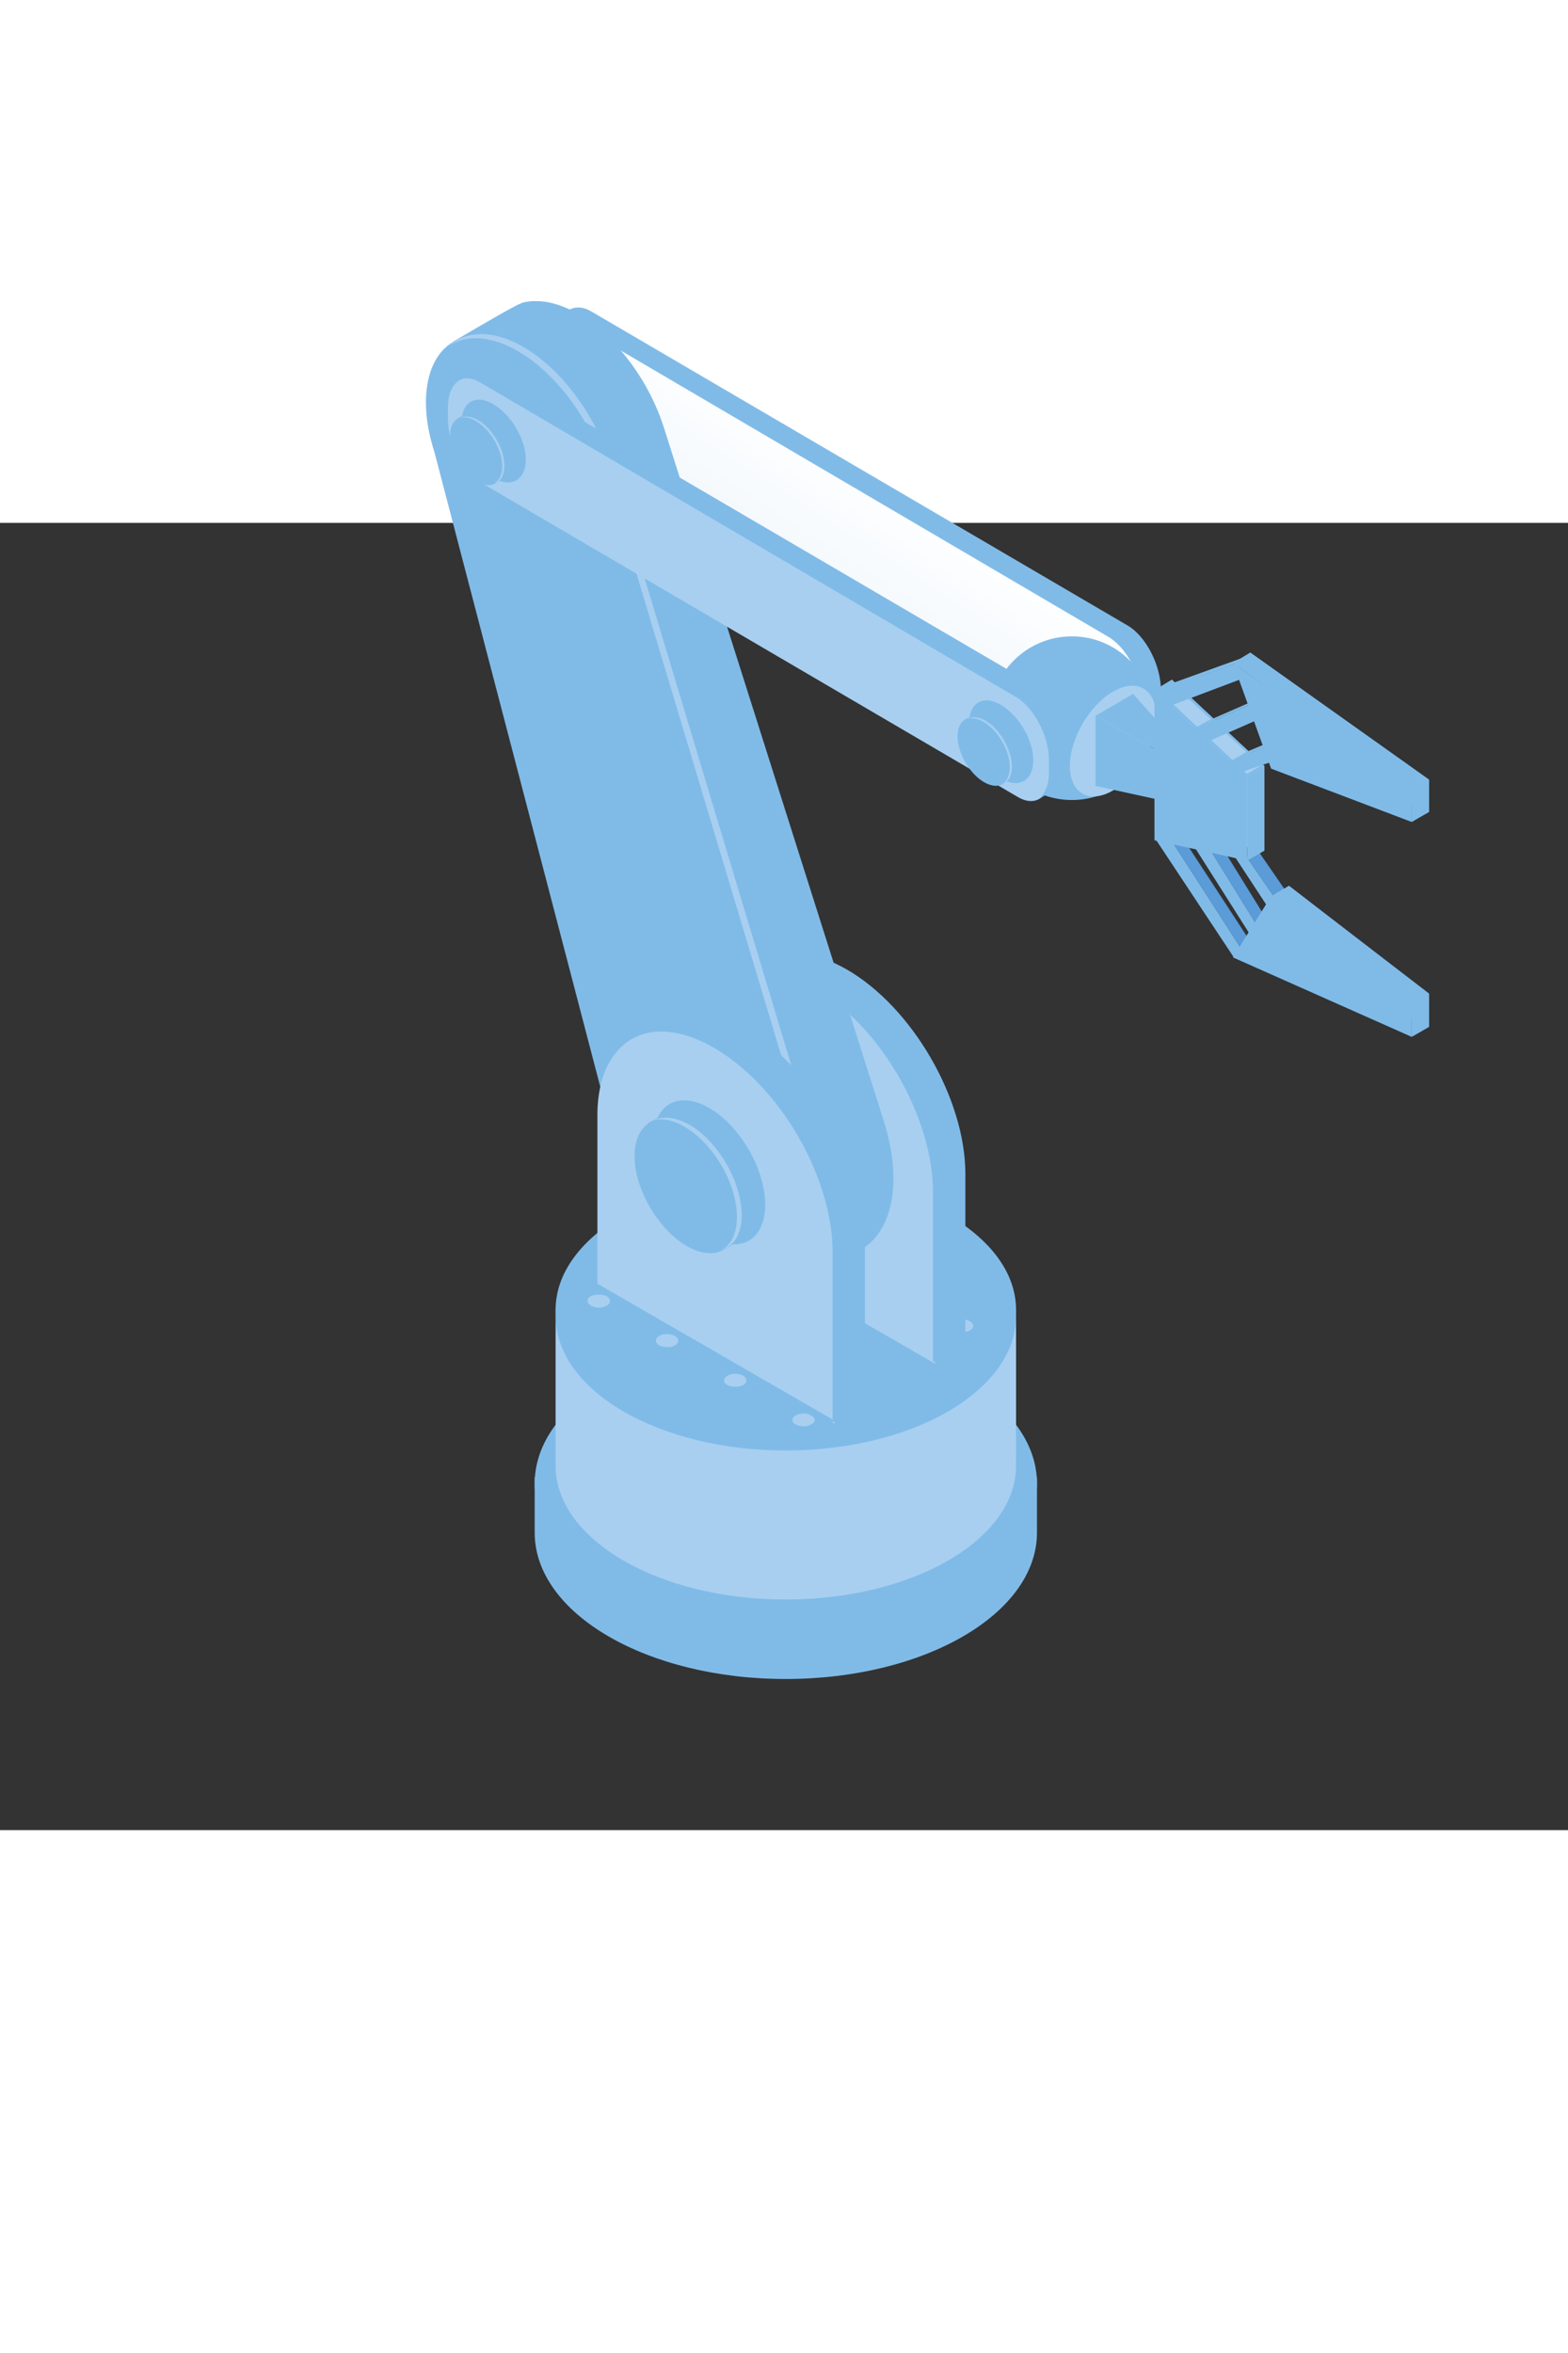 <!-- https://www.freepik.com/free-vector/robotic-arms-machine-hands-factory-plant-industrial-mechanic-equipment-automatic-manipulators-manufacturing-production-line-vector-isometric-set-hydraulic-robot-arms_11049594.htm#fromView=image_search_similar&page=3&position=31&uuid=49333573-0977-48b3-9959-b904cb2d8ef3&query=isometric+robot -->
<svg width="400" height="600" viewBox="38 100 300 250" xmlns="http://www.w3.org/2000/svg">
    <rect x="38" y="100" width="300" height="250" fill="#333333" stroke="none"/>
    <defs>
		<linearGradient id="g1" x2="1" gradientUnits="userSpaceOnUse" gradientTransform="matrix(140.698,-221.524,1472.1,934.984,150.768,262.557)">
			<stop offset=".01" stop-color="#a8cff0"/>
			<stop offset=".667" stop-color="#ffffff"/>
		</linearGradient>
		<linearGradient id="g2" x2="1" gradientUnits="userSpaceOnUse" gradientTransform="matrix(12.11,-15.609,23.379,18.139,251.518,116.323)">
			<stop offset=".01" stop-color="#a8cff0"/>
			<stop offset=".667" stop-color="#ffffff"/>
		</linearGradient>
	</defs>
    <style>
		.s0 { fill: #80bbe8 } 
		.s1 { fill: #80bbe8 } 
		.s2 { fill: #a8cff0 } 
		.s3 { fill: #80bbe8 } 
		.s4 { fill: #80bbe8 } 
		.s5 { fill: #80bbe8 } 
		.s6 { mix-blend-mode: multiply;fill: url(#g1) } 
		.s7 { fill: #80bbe8 } 
		.s8 { mix-blend-mode: screen;fill: #e6e7e8 } 
		.s9 { fill: #5a9bd8 } 
		.s10 { fill: #80bbe8 } 
		.s11 { mix-blend-mode: multiply;fill: url(#g2) } 
	</style>
	<g id="&lt;Group&gt;">
		<g id="&lt;Group&gt;">
			<path id="&lt;Path&gt;" class="s0" d="m140.3 282.5h96.1v10.2q0 0.2 0 0.4c0 15.5-21.5 28-48.1 28-26.5 0-48-12.5-48-28q0-0.2 0-0.4z"/>
			<path id="&lt;Path&gt;" class="s1" d="m236.4 283.7c0 15.4-21.5 28-48.1 28-26.5 0-48-12.6-48-28 0-15.5 21.5-28 48-28 26.6 0 48.1 12.5 48.1 28z"/>
			<path id="&lt;Path&gt;" class="s2" d="m144.3 250.3h88.1v29.6h-0.1q0 0.2 0.1 0.4c0 14.1-19.7 25.6-44.1 25.6-24.3 0-44-11.5-44-25.6q0-0.2 0.1-0.4h-0.1z"/>
			<path id="&lt;Path&gt;" class="s3" d="m144.3 251.7c0 14.2 19.7 25.7 44 25.7 24.4 0 44.1-11.5 44.1-25.7 0-14.1-19.7-25.6-44.1-25.6-24.3 0-44 11.5-44 25.6z"/>
			<path id="&lt;Path&gt;" class="s4" d="m232.4 250.5c0 14.2-19.7 25.7-44.1 25.7-24.3 0-44-11.5-44-25.7 0-14.1 19.7-25.6 44-25.6 24.4 0 44.1 11.5 44.1 25.6z"/>
		</g>
		<path id="&lt;Path&gt;" class="s5" d="m182.6 228.1l45.3 26.2-5.4 3.2-45.7-26.1z"/>
		<path id="&lt;Path&gt;" class="s4" d="m182.6 227.3l45.3 26.2-5.4 3.2-45.7-26.1z"/>
		<path id="&lt;Path&gt;" class="s2" d="m223.6 254.4c-0.9 0.5-2.2 0.5-3 0-0.9-0.4-0.9-1.2-0.1-1.7 0.9-0.5 2.2-0.5 3.1 0 0.8 0.5 0.8 1.3 0 1.7z"/>
		<g id="&lt;Group&gt;">
			<path id="&lt;Path&gt;" class="s2" d="m250.3 121.5l-102.4-60c-3.6-2-6.5 0.2-6.5 4.9v2.2c0 4.8 2.9 10.3 6.5 12.3l102.4 60c3.6 2.1 6.5-0.1 6.5-4.8v-2.2c0-4.8-2.9-10.3-6.5-12.4z"/>
			<path id="&lt;Path&gt;" class="s6" d="m250.3 121.5l-102.4-60c-3.6-2-6.5 0.2-6.5 4.9v2.2c0 4.8 2.9 10.3 6.5 12.3l102.4 60c3.6 2.1 6.5-0.1 6.5-4.8v-2.2c0-4.8-2.9-10.3-6.5-12.4z"/>
			<path id="&lt;Path&gt;" class="s5" d="m253.7 119.6l-102.5-60c-1.5-0.9-2.9-1-4-0.5h-0.1l-3.5 2.1c1.2-0.7 2.6-0.6 4.3 0.3l102.4 60c3.6 2.1 6.5 7.6 6.5 12.4v2.2c0 2.3-0.7 4-1.8 4.9l2-1.3c1.6-1 3.1-2.4 3.1-5.6v-2.2c0-4.7-2.9-10.3-6.4-12.3z"/>
			<path id="&lt;Path&gt;" class="s3" d="m250.7 121.2l-102.5-60c-1.7-1-3.3-1-4.5-0.1 1.1-0.4 2.4-0.3 3.8 0.5l102.4 60.1c3.6 2 6.5 7.5 6.5 12.3v2.2c0 2.4-0.8 4.1-1.9 5 1.6-0.6 2.7-2.6 2.7-5.4v-2.2c0-4.8-2.9-10.3-6.5-12.4z"/>
		</g>
		<path id="&lt;Path&gt;" class="s4" d="m227.4 137.4c0 8.6 7 15.6 15.7 15.6 8.6 0 15.6-7 15.6-15.6 0-8.7-7-15.7-15.6-15.7-8.7 0-15.7 7-15.7 15.7z"/>
		<path id="&lt;Path&gt;" class="s5" d="m177.4 198.1c0-3.7 0.7-6.8 2-9.3l-1-1.8 4.9-2.8q0.6-0.4 1.3-0.8l0.4-0.2v0.1c4-1.8 9.2-1.2 15 2.1 12.5 7.2 22.6 24.6 22.7 38.9v33.1l-5.8 3.4-5.1-9.7-34.4-19.9z"/>
		<path id="&lt;Path&gt;" class="s2" d="m171.5 201.5c0.1-14.2 10.2-19.9 22.7-12.7 12.4 7.2 22.6 24.6 22.6 38.9h0.1v33.1l-45.4-26.2v-33.1z"/>
		<path id="&lt;Path&gt;" class="s3" d="m216.5 227.8c-0.1-14.4-10.2-31.7-22.7-38.9-5.3-3.1-10.2-3.8-14.1-2.5 4-1.6 9.1-1 14.7 2.2 12.5 7.2 22.6 24.6 22.7 38.9v33.1l-0.6-0.3z"/>
		<g id="&lt;Group&gt;">
			<path id="&lt;Path&gt;" class="s1" d="m125.1 66.6l-0.5-1.2c0 0 12-7.1 12.9-7.3l0.4-0.2q1.5-0.4 3.3-0.3c9 0.5 19.7 11.3 23.8 24.1l42.1 132.7c3.8 12 1.5 21.8-5 24.9l-12.2 7.3-0.4-0.9q-0.8 0.1-1.8 0c-10.5-0.5-22.9-13.1-27.7-27.9l-35.5-133.2c-2.4-7.5-2-14 0.6-18z"/>
			<path id="&lt;Path&gt;" class="s7" d="m183.7 247.9c10.6 0.6 15.2-11 10.4-25.9l-40.2-133.8c-4.1-12.7-14.8-23.5-23.9-24-9-0.5-13 9.5-8.9 22.2l34.9 133.5c4.8 14.9 17.2 27.4 27.7 28z"/>
			<path id="&lt;Path&gt;" class="s2" d="m193.7 222.6l-40.2-133.8c-4.1-12.8-14.8-23.6-23.9-24.1-2.3-0.1-4.2 0.4-5.8 1.5 1.7-1.6 4-2.4 6.9-2.3 9 0.5 19.7 11.3 23.8 24l40.3 133.8c3.6 11.1 1.9 20.3-3.5 24.1 4.5-4.2 5.7-12.9 2.4-23.2z"/>
		</g>
		<path id="&lt;Path&gt;" class="s5" d="m158.2 209.6c0-3.7 0.7-6.8 2-9.3l-0.9-1.8 4.8-2.8q0.7-0.4 1.4-0.8l0.3-0.2v0.1c4-1.8 9.3-1.2 15.1 2.1 12.4 7.2 22.5 24.6 22.6 38.9v33.1l-5.8 3.4-5.1-9.7-34.4-19.9z"/>
		<path id="&lt;Path&gt;" class="s2" d="m152.3 213c0.1-14.2 10.3-19.9 22.7-12.7 12.5 7.2 22.6 24.6 22.7 38.9v33.1l-45.4-26.2v-33.1z"/>
		<path id="&lt;Path&gt;" class="s2" d="m259.2 137c0 5.2-3.7 11.6-8.3 14.2-4.5 2.6-8.2 0.5-8.2-4.7 0-5.2 3.7-11.6 8.2-14.2 4.6-2.7 8.3-0.5 8.3 4.7z"/>
		<g id="&lt;Group&gt;">
			<path id="&lt;Path&gt;" class="s2" d="m240.9 143.4c0 3.4-2.4 4.8-5.4 3.1-3-1.8-5.4-6-5.4-9.4 0-3.5 2.4-4.8 5.4-3.1 3 1.7 5.4 5.9 5.4 9.4z"/>
			<path id="&lt;Path&gt;" class="s8" d="m235.8 133.9c-1.5-0.9-2.8-1-3.8-0.5 1-0.2 2.1-0.1 3.3 0.6 3 1.8 5.4 6 5.4 9.4 0 1.8-0.6 3.1-1.7 3.6 1.3-0.4 2.2-1.7 2.2-3.8 0-3.4-2.4-7.6-5.4-9.3z"/>
		</g>
		<g id="&lt;Group&gt;">
			<path id="&lt;Path&gt;" class="s2" d="m232.7 133l-102.5-60c-3.6-2-6.5 0.2-6.5 4.9v2.2c0 4.8 2.9 10.3 6.5 12.3l102.5 60c3.5 2.1 6.4-0.1 6.4-4.8v-2.2c0-4.8-2.9-10.3-6.4-12.4z"/>
			<path id="&lt;Path&gt;" class="s5" d="m236 131.1l-102.5-60c-1.5-0.9-2.9-1-4-0.5h-0.1l-3.5 2.1c1.2-0.7 2.7-0.6 4.3 0.3l102.5 60c3.5 2.1 6.4 7.6 6.4 12.4v2.2c0 2.3-0.7 4-1.8 4.9l2-1.3c1.6-1 3.1-2.4 3.1-5.6v-2.2c0-4.7-2.9-10.3-6.4-12.3z"/>
			<path id="&lt;Path&gt;" class="s3" d="m233 132.7l-102.5-60c-1.7-1-3.3-1-4.5-0.1 1.1-0.4 2.4-0.3 3.8 0.5l102.4 60.1c3.6 2 6.5 7.5 6.5 12.3v2.2c0 2.4-0.8 4.1-1.9 5 1.6-0.6 2.7-2.6 2.7-5.4v-2.2c0-4.8-2.9-10.3-6.5-12.4z"/>
		</g>
		<path id="&lt;Path&gt;" class="s0" d="m138.6 87.9c0 3.9-2.8 5.5-6.2 3.5-3.4-2-6.1-6.7-6.1-10.6 0-3.9 2.7-5.5 6.1-3.5 3.4 2 6.2 6.7 6.2 10.6z"/>
		<g id="&lt;Group&gt;">
			<g id="&lt;Group&gt;">
				<g id="&lt;Group&gt;">
					<path id="&lt;Path&gt;" class="s1" d="m136.9 87.6c0 1.6-0.5 2.7-1.4 3.2 0 0.1-2.5 1.5-2.5 1.5-1 0.6-0.4-0.6-1.8-1.4-2.8-1.6-5-5.5-5-8.7 0-1.6-1.5-1.6-0.6-2.2 0 0 2.7-1.5 2.8-1.5 0.9-0.5 2.1-0.4 3.5 0.4 2.8 1.6 5 5.5 5 8.7z"/>
					<path id="&lt;Path&gt;" class="s5" d="m134.3 89.2c0 3.2-2.3 4.5-5.1 2.9-2.8-1.7-5.1-5.6-5.1-8.8 0-3.2 2.3-4.5 5.1-2.8 2.8 1.6 5.1 5.5 5.1 8.7z"/>
					<path id="&lt;Path&gt;" class="s2" d="m129.4 80.3c-1.3-0.7-2.5-0.8-3.4-0.4 0.8-0.2 1.9-0.1 3 0.6 2.8 1.6 5.1 5.5 5.1 8.7 0 1.7-0.7 2.8-1.6 3.3 1.2-0.3 2-1.5 2-3.4 0-3.3-2.3-7.2-5.1-8.8z"/>
				</g>
			</g>
		</g>
		<path id="&lt;Path&gt;" class="s0" d="m184.4 230.4c0 6.8-4.8 9.5-10.7 6.1-5.9-3.4-10.7-11.7-10.7-18.5 0-6.8 4.8-9.5 10.7-6.1 5.9 3.4 10.7 11.7 10.7 18.5z"/>
		<g id="&lt;Group&gt;">
			<g id="&lt;Group&gt;">
				<g id="&lt;Group&gt;">
					<path id="&lt;Path&gt;" class="s1" d="m182.4 230.8c0 3.1-1.1 5.3-2.8 6.4-0.1 0-2.7 1.6-2.8 1.7-1.8 1-0.6-1.3-3.4-2.9-5.5-3.2-9.9-10.9-9.9-17.2 0-3.1-2.9-3.2-1.2-4.2 0.1 0 3.1-1.7 3.1-1.7 1.8-1 4.3-0.8 7 0.7 5.5 3.2 10 10.9 10 17.2z"/>
					<path id="&lt;Path&gt;" class="s5" d="m179.4 232.6c0 6.3-4.5 8.9-10 5.7-5.5-3.2-10-10.9-10-17.2 0-6.3 4.5-8.9 10-5.7 5.5 3.2 10 10.9 10 17.2z"/>
					<path id="&lt;Path&gt;" class="s2" d="m169.9 215.1c-2.7-1.5-5.1-1.7-6.9-0.8 1.7-0.5 3.8-0.1 6 1.2 5.5 3.2 10 10.9 10 17.2 0 3.3-1.2 5.6-3.2 6.5 2.5-0.7 4.1-3.1 4.1-6.8 0-6.4-4.5-14.1-10-17.3z"/>
				</g>
			</g>
		</g>
		<path id="&lt;Path&gt;" class="s0" d="m235.7 145.4c0 3.9-2.8 5.5-6.2 3.5-3.4-1.9-6.1-6.7-6.1-10.6 0-3.9 2.7-5.5 6.1-3.5 3.4 2 6.2 6.7 6.2 10.6z"/>
		<g id="&lt;Group&gt;">
			<g id="&lt;Group&gt;">
				<g id="&lt;Group&gt;">
					<path id="&lt;Path&gt;" class="s1" d="m234.1 145.1c0 1.6-0.6 2.7-1.5 3.2 0 0.1-2.5 1.5-2.5 1.6-0.9 0.5-0.4-0.7-1.7-1.5-2.8-1.6-5.1-5.5-5.1-8.7 0-1.6-1.5-1.6-0.6-2.1 0.1-0.1 2.7-1.6 2.8-1.6 0.9-0.5 2.1-0.4 3.5 0.4 2.8 1.6 5.1 5.5 5.1 8.7z"/>
					<path id="&lt;Path&gt;" class="s5" d="m231.4 146.7c0 3.2-2.3 4.5-5.1 2.9-2.8-1.6-5.1-5.6-5.1-8.8 0-3.2 2.3-4.5 5.1-2.8 2.8 1.6 5.1 5.5 5.1 8.7z"/>
					<path id="&lt;Path&gt;" class="s2" d="m226.5 137.8c-1.3-0.7-2.5-0.8-3.4-0.4 0.8-0.2 1.9 0 3 0.6 2.8 1.6 5.1 5.5 5.1 8.7 0 1.7-0.6 2.8-1.6 3.3 1.2-0.3 2-1.5 2-3.4 0-3.2-2.3-7.2-5.1-8.8z"/>
				</g>
			</g>
		</g>
		<g id="&lt;Group&gt;">
			<path id="&lt;Path&gt;" class="s1" d="m259.5 143.6v9.3l-11.9-2.6v-13.4z"/>
			<path id="&lt;Path&gt;" class="s0" d="m259.5 143.6v9.3l3.3-1.9v-9.3z"/>
			<path id="&lt;Path&gt;" class="s5" d="m262.8 141.7l-3.3 1.9-11.9-6.7 7.2-4.2z"/>
		</g>
		<g id="&lt;Group&gt;">
			<path id="&lt;Path&gt;" class="s0" d="m262.2 130l-3.3 2v28.7l3.3-1.9c0 0 0.1-28.7 0-28.8z"/>
			<path id="&lt;Path&gt;" class="s9" d="m278.7 162.7l-2.2 1.2 6 8.7 2.2-1.2z"/>
			<path id="&lt;Path&gt;" class="s10" d="m282.5 172.6l-6-8.7-2.8-0.9 8 12.2z"/>
			<g id="&lt;Group&gt;">
				<path id="&lt;Path&gt;" class="s1" d="m262.2 130l17.7 16.5v16.2l-17.7-3.9z"/>
				<path id="&lt;Path&gt;" class="s11" d="m262.2 130l17.7 16.5v16.2l-17.7-3.9z"/>
				<path id="&lt;Path&gt;" class="s5" d="m262.2 130l17.7 16.5-0.4 0.1-17.6-16.2z"/>
				<path id="&lt;Path&gt;" class="s5" d="m277.2 181.2l34.2 15.2v-6.2l-26.8-20.8z"/>
				<path id="&lt;Path&gt;" class="s5" d="m277.2 124.8l34.2 24.3v6.2l-26.8-10.3z"/>
			</g>
			<path id="&lt;Path&gt;" class="s9" d="m270.8 160.4l-1.9 1.1 10.2 16.5 1.9-1.1z"/>
			<path id="&lt;Path&gt;" class="s9" d="m263.6 159.2l-1.9 0.9 13.6 21.1 2-1z"/>
			<path id="&lt;Path&gt;" class="s0" d="m308.1 198.3l3.3-1.9v-6.4l-3.3 2.1c0 0 0 6.2 0 6.2z"/>
			<path id="&lt;Path&gt;" class="s5" d="m281.2 171.4l3.4-2 26.8 20.6-3.3 2.1z"/>
			<path id="&lt;Path&gt;" class="s10" d="m274 183l-15.1-22.8 2.8-0.1 13.6 21.1z"/>
			<path id="&lt;Path&gt;" class="s10" d="m268.9 161.5l10.2 16.5-1 2.2-12.5-19.7z"/>
			<path id="&lt;Path&gt;" class="s1" d="m273.9 183.1l34.2 15.2v-6.2l-26.9-20.7z"/>
			<path id="&lt;Path&gt;" class="s0" d="m279.9 162.7l-3.3 1.9v-16.2l3.3-1.9z"/>
			<path id="&lt;Path&gt;" class="s0" d="m261.9 130.8l-3 1.7 15.8-5.7 3-1.7z"/>
			<path id="&lt;Path&gt;" class="s0" d="m273.3 145.6l3.4-1.9 6.9-2.9-3 1.9z"/>
			<path id="&lt;Path&gt;" class="s0" d="m265.6 139.8l3.4-1.9 12.6-5.5-3.4 1.9z"/>
			<path id="&lt;Path&gt;" class="s10" d="m274.7 126.8l-15.8 5.6 2.7 2.7 14.3-5.4z"/>
			<path id="&lt;Path&gt;" class="s10" d="m283.9 144.8l-8.2 2.8-2.4-2 10.4-4.2z"/>
			<path id="&lt;Path&gt;" class="s10" d="m268.5 142.1l10-4.4-0.3-3.4-12.6 5.5z"/>
			<path id="&lt;Path&gt;" class="s1" d="m258.9 132l17.7 16.4v16.2l-17.7-3.9z"/>
			<path id="&lt;Path&gt;" class="s3" d="m281.2 171.4l26.8 20 3.4-1.4-3.3 2.1z"/>
			<path id="&lt;Path&gt;" class="s0" d="m308.1 157.2l3.3-1.9v-6.2l-3.3 2c0 0-0.1 6.1 0 6.1z"/>
			<path id="&lt;Path&gt;" class="s5" d="m277.2 124.8l-3.3 2 34.2 24.3 3.3-2z"/>
			<path id="&lt;Path&gt;" class="s3" d="m308.2 150.4l-34.3-23.6 34.2 24.3 3.3-2z"/>
			<path id="&lt;Path&gt;" class="s1" d="m273.9 126.8l34.2 24.3v6.1l-26.9-10.2z"/>
		</g>
		<path id="&lt;Path&gt;" class="s3" d="m197.3 239.3c-0.1-14.4-10.2-31.7-22.7-38.9-5.3-3.1-10.2-3.8-14-2.5 3.9-1.6 9-1 14.6 2.2 12.5 7.2 22.6 24.6 22.7 38.9v0.1 33l-0.6-0.3z"/>
		<path id="&lt;Path&gt;" class="s5" d="m262.2 130l-3.3 2 17.7 16.4 3.3-1.9-0.3-0.3-3 1.8-17-16 2.9-1.6z"/>
		<path id="&lt;Path&gt;" class="s0" d="m264.5 141.2c0 1.2-0.8 1.6-1.8 1-1-0.5-1.8-1.9-1.8-3.1 0-1.1 0.8-1.6 1.8-1 1 0.6 1.8 2 1.8 3.1z"/>
		<path id="&lt;Path&gt;" class="s0" d="m264.5 158c0 1.1-0.8 1.6-1.8 1-1-0.6-1.8-2-1.8-3.1 0-1.2 0.8-1.6 1.8-1.1 1 0.6 1.8 2 1.8 3.2z"/>
		<path id="&lt;Path&gt;" class="s5" d="m152.3 246.1l45.4 26.2-5.5 3.2-45.6-26.2z"/>
		<path id="&lt;Path&gt;" class="s4" d="m152.3 245.5l45.4 26.2-5.5 3.2-45.6-26.2z"/>
		<g id="&lt;Group&gt;">
			<path id="&lt;Path&gt;" class="s2" d="m193.2 272.4c-0.8 0.5-2.1 0.5-3 0-0.8-0.4-0.8-1.2 0-1.7 0.8-0.5 2.2-0.5 3 0 0.9 0.5 0.9 1.3 0 1.7z"/>
			<path id="&lt;Path&gt;" class="s2" d="m180.2 264.9c-0.8 0.4-2.2 0.4-3 0-0.9-0.5-0.9-1.3 0-1.8 0.8-0.5 2.1-0.5 3 0 0.8 0.5 0.8 1.3 0 1.8z"/>
			<path id="&lt;Path&gt;" class="s2" d="m167.1 257.3c-0.8 0.5-2.1 0.4-3 0-0.8-0.5-0.8-1.3 0-1.8 0.8-0.5 2.2-0.5 3 0 0.9 0.5 0.9 1.3 0 1.8z"/>
			<path id="&lt;Path&gt;" class="s2" d="m154.1 249.7c-0.9 0.5-2.2 0.5-3 0-0.9-0.5-0.9-1.3-0.1-1.8 0.9-0.4 2.2-0.4 3.1 0 0.8 0.5 0.8 1.3 0 1.8z"/>
		</g>
	</g>
</svg>